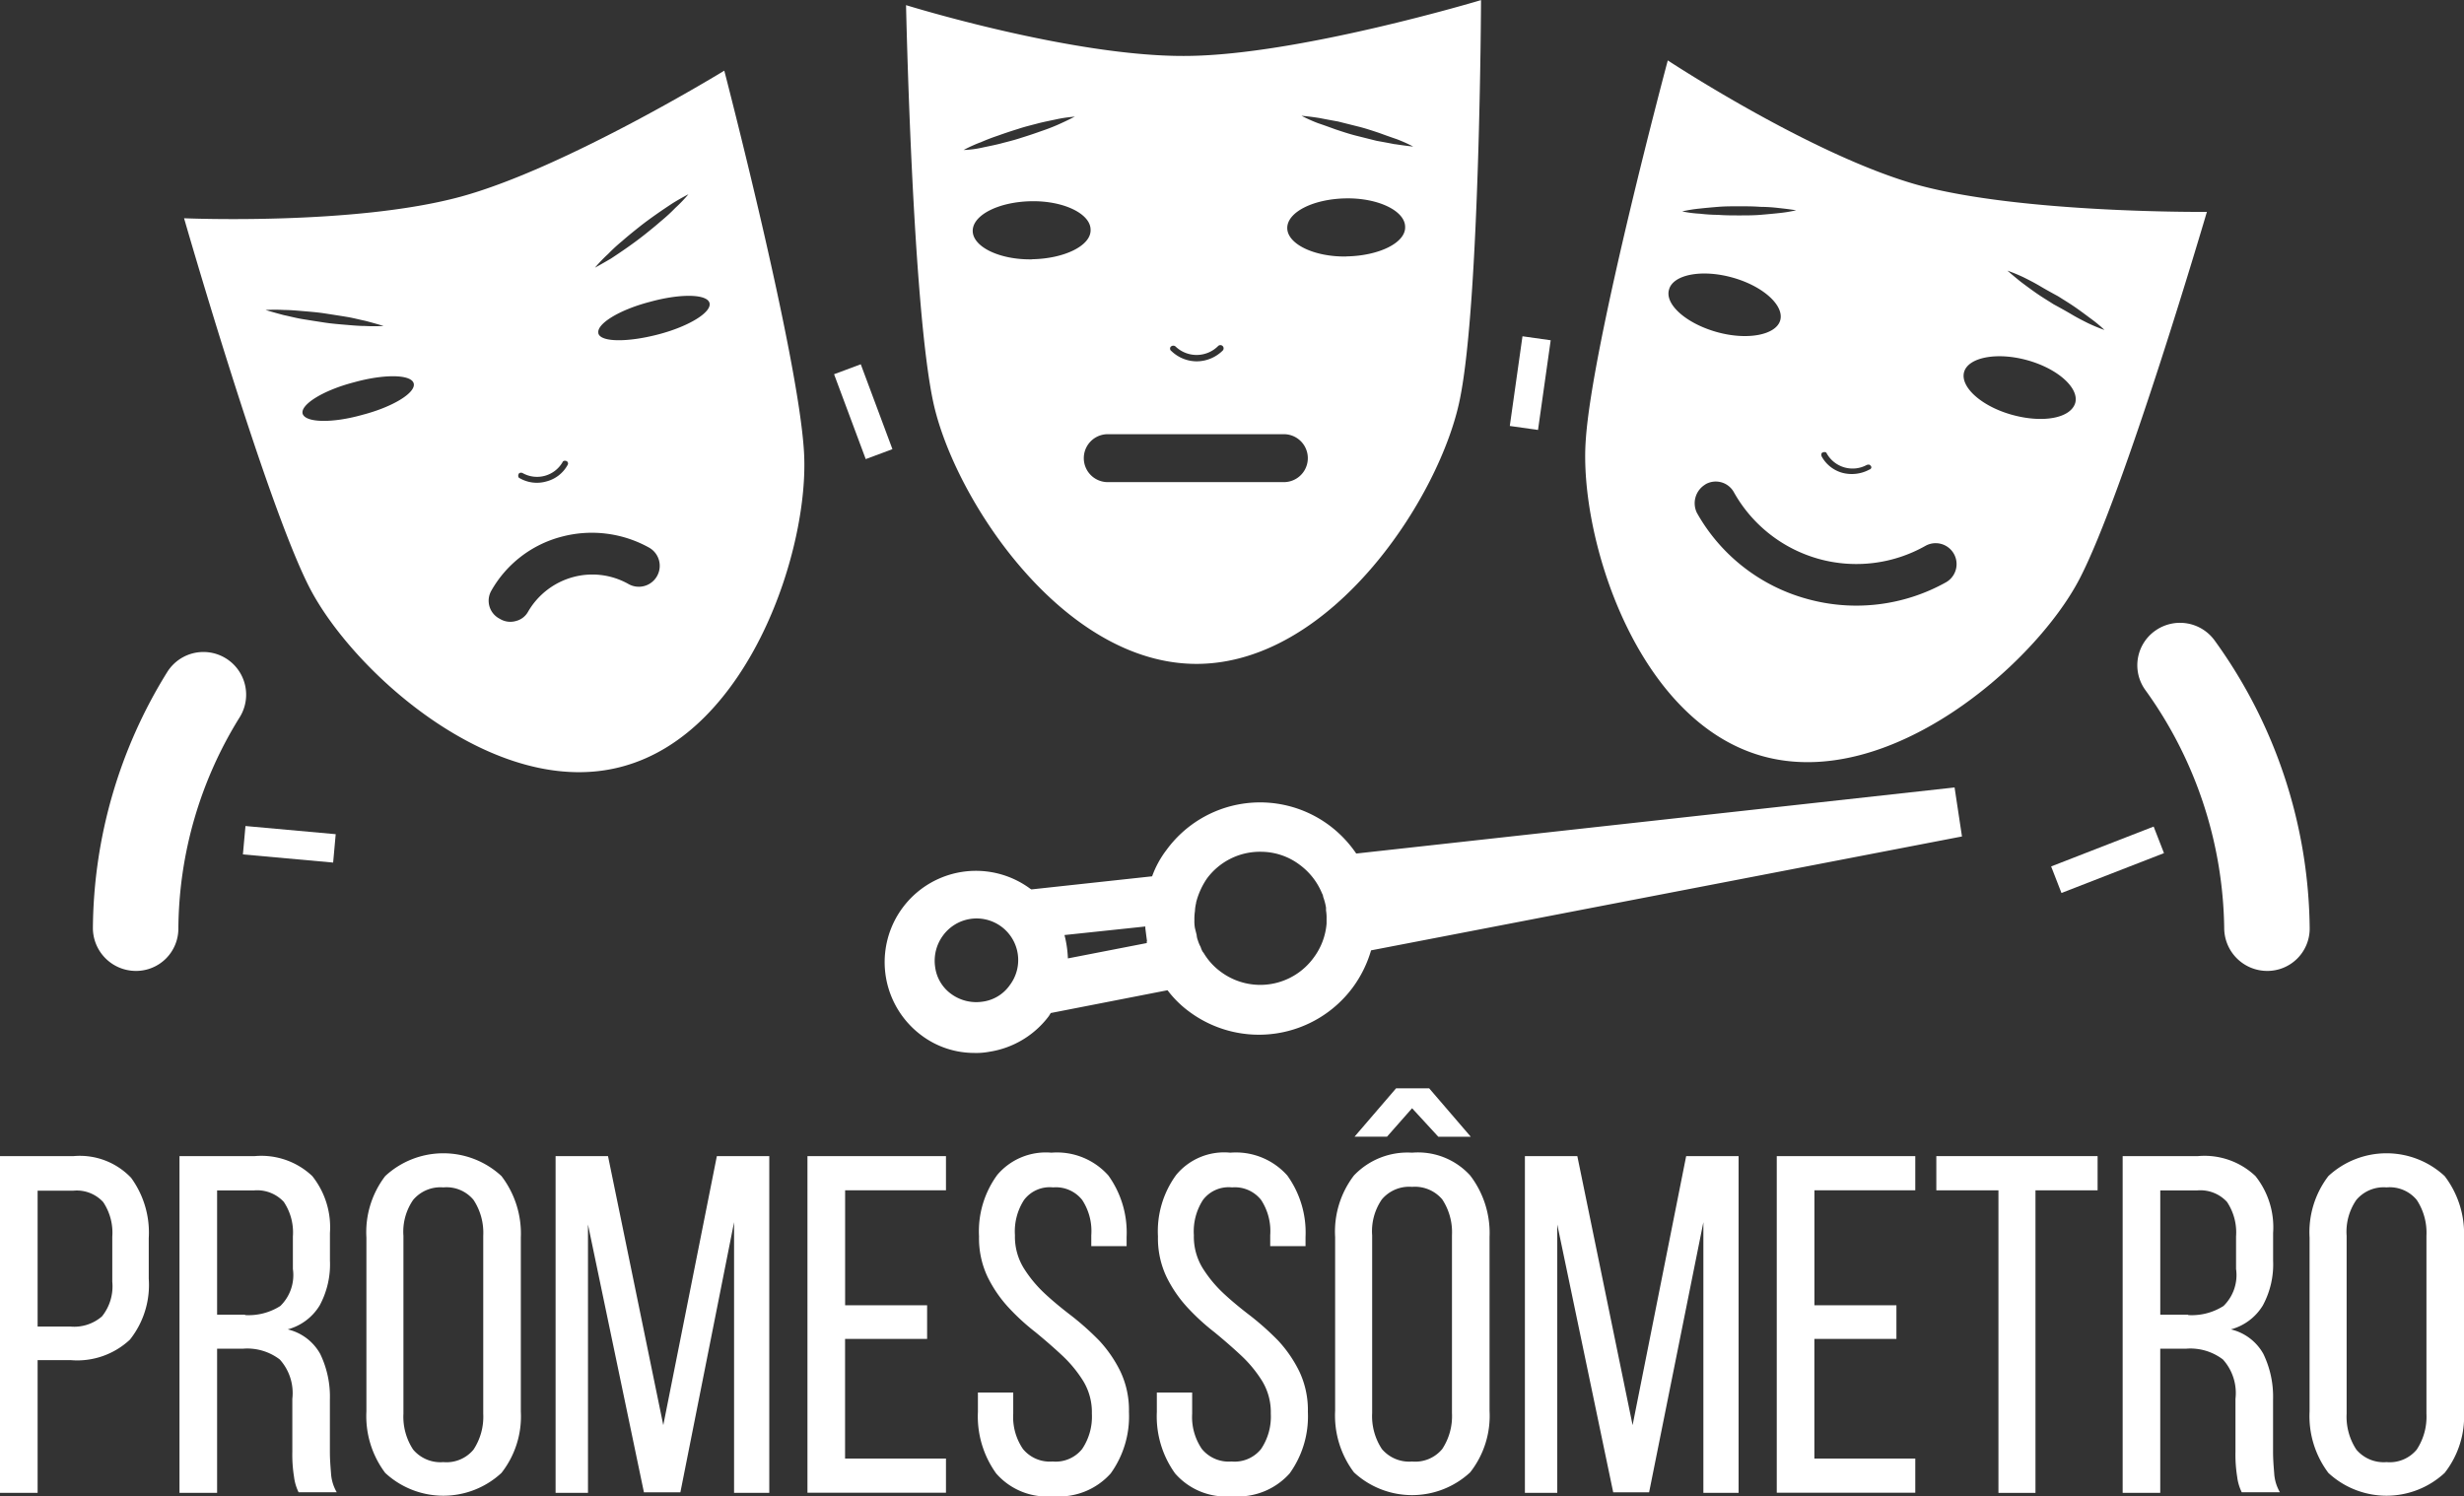 <svg xmlns="http://www.w3.org/2000/svg" viewBox="0 0 92.499 56.175"><rect x="0" y="0" width="92.499" height="56.175" fill="#333333" stroke="none"/><defs><style>.a{fill:#fff;}</style></defs><g transform="translate(0 0)"><g transform="translate(0 40.859)"><path class="a" d="M2.76,202.9a2.655,2.655,0,0,1,2.161.813,3.492,3.492,0,0,1,.663,2.268V207.5a3.3,3.3,0,0,1-.706,2.289,2.893,2.893,0,0,1-2.225.77H1.412v4.984H0V202.9Zm-.107,6.4a1.59,1.59,0,0,0,1.177-.385,1.8,1.8,0,0,0,.385-1.3v-1.69a2.065,2.065,0,0,0-.342-1.3,1.344,1.344,0,0,0-1.112-.428H1.412V209.3Z" transform="translate(0 -200.354)"/><path class="a" d="M34.324,202.9a2.78,2.78,0,0,1,2.161.749,3.089,3.089,0,0,1,.663,2.139v1.027a3.241,3.241,0,0,1-.385,1.69,2.01,2.01,0,0,1-1.2.9,1.892,1.892,0,0,1,1.219.92,3.687,3.687,0,0,1,.364,1.711V214c0,.278.021.535.043.813a1.6,1.6,0,0,0,.214.706H35.971a1.8,1.8,0,0,1-.171-.578,5.209,5.209,0,0,1-.064-.941v-1.989a1.88,1.88,0,0,0-.471-1.476,2.013,2.013,0,0,0-1.369-.406h-.984v5.412H31.5V202.9Zm-.364,5.968a2.218,2.218,0,0,0,1.326-.342,1.621,1.621,0,0,0,.471-1.39v-1.219a2.065,2.065,0,0,0-.342-1.3,1.362,1.362,0,0,0-1.134-.428H32.912v4.663H33.96Z" transform="translate(-24.762 -200.354)"/><path class="a" d="M64.3,205.566a3.468,3.468,0,0,1,.706-2.31,3.21,3.21,0,0,1,4.364,0,3.554,3.554,0,0,1,.727,2.31v6.525a3.438,3.438,0,0,1-.727,2.31,3.21,3.21,0,0,1-4.364,0,3.546,3.546,0,0,1-.706-2.31Zm1.39,6.61a2.243,2.243,0,0,0,.364,1.348,1.341,1.341,0,0,0,1.134.471,1.315,1.315,0,0,0,1.134-.471,2.243,2.243,0,0,0,.364-1.348V205.5a2.243,2.243,0,0,0-.364-1.348,1.315,1.315,0,0,0-1.134-.471,1.341,1.341,0,0,0-1.134.471,2.1,2.1,0,0,0-.364,1.348Z" transform="translate(-50.545 -199.961)"/><path class="a" d="M102.185,215.521h-1.369l-2.1-10.054v10.076H97.5V202.9h1.968l2.075,10.1,2.011-10.1h1.968v12.643H104.2V205.381Z" transform="translate(-76.643 -200.354)"/><path class="a" d="M146.192,208.5v1.262h-3.08v4.492H146.9v1.284h-5.2V202.9h5.2v1.284h-3.786V208.5Z" transform="translate(-111.388 -200.354)"/><path class="a" d="M174.36,202.3a2.582,2.582,0,0,1,2.139.856,3.666,3.666,0,0,1,.685,2.31v.342h-1.326V205.4a2.133,2.133,0,0,0-.342-1.326,1.257,1.257,0,0,0-1.091-.471,1.208,1.208,0,0,0-1.091.471,2.175,2.175,0,0,0-.342,1.326,2.253,2.253,0,0,0,.321,1.219,4.734,4.734,0,0,0,.792.963c.321.3.663.578,1.027.856a10.5,10.5,0,0,1,1.027.92,4.81,4.81,0,0,1,.792,1.155,3.38,3.38,0,0,1,.321,1.519,3.666,3.666,0,0,1-.685,2.31,2.6,2.6,0,0,1-2.161.856,2.527,2.527,0,0,1-2.139-.856,3.666,3.666,0,0,1-.685-2.31v-.727h1.326v.792a2.129,2.129,0,0,0,.364,1.326,1.3,1.3,0,0,0,1.112.471,1.273,1.273,0,0,0,1.112-.471,2.173,2.173,0,0,0,.364-1.326,2.253,2.253,0,0,0-.321-1.219,4.733,4.733,0,0,0-.792-.963c-.321-.3-.642-.578-1.005-.877a8.279,8.279,0,0,1-1.005-.92,4.81,4.81,0,0,1-.792-1.155,3.38,3.38,0,0,1-.321-1.519,3.583,3.583,0,0,1,.685-2.31A2.388,2.388,0,0,1,174.36,202.3Z" transform="translate(-134.891 -199.883)"/><path class="a" d="M205.76,202.3a2.582,2.582,0,0,1,2.139.856,3.666,3.666,0,0,1,.685,2.31v.342h-1.326V205.4a2.133,2.133,0,0,0-.342-1.326,1.257,1.257,0,0,0-1.091-.471,1.208,1.208,0,0,0-1.091.471,2.175,2.175,0,0,0-.342,1.326,2.254,2.254,0,0,0,.321,1.219,4.734,4.734,0,0,0,.792.963c.321.3.663.578,1.027.856a10.5,10.5,0,0,1,1.027.92,4.811,4.811,0,0,1,.792,1.155,3.381,3.381,0,0,1,.321,1.519,3.665,3.665,0,0,1-.685,2.31,2.6,2.6,0,0,1-2.161.856,2.528,2.528,0,0,1-2.139-.856,3.666,3.666,0,0,1-.685-2.31v-.727h1.326v.792a2.129,2.129,0,0,0,.364,1.326,1.3,1.3,0,0,0,1.112.471,1.273,1.273,0,0,0,1.112-.471,2.173,2.173,0,0,0,.364-1.326,2.254,2.254,0,0,0-.321-1.219,4.734,4.734,0,0,0-.792-.963c-.321-.3-.642-.578-1.005-.877a8.278,8.278,0,0,1-1.005-.92,4.811,4.811,0,0,1-.792-1.155,3.381,3.381,0,0,1-.321-1.519,3.583,3.583,0,0,1,.685-2.31A2.335,2.335,0,0,1,205.76,202.3Z" transform="translate(-159.574 -199.883)"/><path class="a" d="M237.188,193.417a2.645,2.645,0,0,1,2.182.856,3.554,3.554,0,0,1,.727,2.31v6.525a3.438,3.438,0,0,1-.727,2.31,3.21,3.21,0,0,1-4.364,0,3.546,3.546,0,0,1-.706-2.31v-6.525a3.468,3.468,0,0,1,.706-2.31A2.771,2.771,0,0,1,237.188,193.417Zm-.941-.6h-1.219L236.589,191h1.241l1.562,1.818h-1.219l-.984-1.07Zm.941,1.883a1.341,1.341,0,0,0-1.134.471,2.1,2.1,0,0,0-.364,1.348v6.674a2.243,2.243,0,0,0,.364,1.348,1.341,1.341,0,0,0,1.134.471,1.315,1.315,0,0,0,1.134-.471,2.243,2.243,0,0,0,.364-1.348v-6.674a2.243,2.243,0,0,0-.364-1.348A1.346,1.346,0,0,0,237.188,194.7Z" transform="translate(-184.179 -191)"/><path class="a" d="M272.263,215.521h-1.348l-2.1-10.054v10.076H267.6V202.9h1.968l2.075,10.1,2.011-10.1h1.968v12.643H274.3V205.381Z" transform="translate(-210.355 -200.354)"/><path class="a" d="M316.292,208.5v1.262h-3.08v4.492H317v1.284h-5.2V202.9H317v1.284h-3.786V208.5Z" transform="translate(-245.1 -200.354)"/><path class="a" d="M342.132,215.543V204.184H339.8V202.9h6.054v1.284h-2.332v11.359Z" transform="translate(-267.11 -200.354)"/><path class="a" d="M375.324,202.9a2.78,2.78,0,0,1,2.161.749,3.089,3.089,0,0,1,.663,2.139v1.027a3.241,3.241,0,0,1-.385,1.69,2.01,2.01,0,0,1-1.2.9,1.892,1.892,0,0,1,1.219.92,3.687,3.687,0,0,1,.364,1.711V214c0,.278.021.535.043.813a1.6,1.6,0,0,0,.214.706h-1.433a1.8,1.8,0,0,1-.171-.578,5.209,5.209,0,0,1-.064-.941v-1.989a1.88,1.88,0,0,0-.471-1.476,2.013,2.013,0,0,0-1.369-.406h-.984v5.412H372.5V202.9Zm-.364,5.968a2.218,2.218,0,0,0,1.326-.342,1.621,1.621,0,0,0,.471-1.39v-1.219a2.064,2.064,0,0,0-.342-1.3,1.362,1.362,0,0,0-1.134-.428h-1.369v4.663h1.048Z" transform="translate(-292.815 -200.354)"/><path class="a" d="M405.3,205.566a3.468,3.468,0,0,1,.706-2.31,3.21,3.21,0,0,1,4.364,0,3.554,3.554,0,0,1,.727,2.31v6.525a3.439,3.439,0,0,1-.727,2.31,3.21,3.21,0,0,1-4.364,0,3.546,3.546,0,0,1-.706-2.31Zm1.391,6.61a2.243,2.243,0,0,0,.364,1.348,1.341,1.341,0,0,0,1.134.471,1.315,1.315,0,0,0,1.134-.471,2.243,2.243,0,0,0,.364-1.348V205.5a2.243,2.243,0,0,0-.364-1.348,1.315,1.315,0,0,0-1.134-.471,1.341,1.341,0,0,0-1.134.471,2.1,2.1,0,0,0-.364,1.348Z" transform="translate(-318.598 -199.961)"/></g><g transform="translate(3.487)"><g transform="translate(0 23.38)"><g transform="translate(76.744)"><path class="a" d="M379.916,122.365a1.616,1.616,0,0,1-1.6-1.6,15.606,15.606,0,0,0-2.973-8.963,1.587,1.587,0,0,1,.406-2.225,1.606,1.606,0,0,1,2.225.406,18.715,18.715,0,0,1,3.551,10.782A1.589,1.589,0,0,1,379.916,122.365Z" transform="translate(-375.05 -109.293)"/></g><g transform="translate(0 1.091)"><path class="a" d="M17.9,126.373a1.616,1.616,0,0,1-1.6-1.6,18.466,18.466,0,0,1,2.781-9.605,1.6,1.6,0,1,1,2.738,1.669,15.2,15.2,0,0,0-2.31,7.936A1.589,1.589,0,0,1,17.9,126.373Z" transform="translate(-16.3 -114.392)"/></g></g><g transform="translate(56.026 2.268)"><path class="a" d="M281.3,10.6s-2.845,10.632-3.08,14.268c-.257,3.594,1.883,10.525,6.632,11.851s10.225-3.444,11.894-6.632c1.69-3.23,4.792-13.8,4.792-13.8s-7,.064-10.91-1.027C286.653,14.13,281.3,10.6,281.3,10.6Zm7.573,15.359a1.392,1.392,0,0,1-1.005.128,1.266,1.266,0,0,1-.792-.62c-.021-.064-.021-.128.043-.15s.128-.021.15.043a1.114,1.114,0,0,0,1.5.428c.064-.021.128-.021.15.043C288.963,25.853,288.942,25.938,288.878,25.959Zm8.814-5.241a6.3,6.3,0,0,1-.62-.257c-.171-.086-.385-.193-.6-.321s-.449-.257-.685-.385c-.235-.15-.449-.278-.663-.428s-.385-.278-.556-.406c-.321-.257-.513-.428-.513-.428a6.293,6.293,0,0,1,.62.257c.171.086.385.193.6.321s.449.257.685.385c.235.15.449.278.663.428s.385.278.556.406A4.847,4.847,0,0,1,297.691,20.718Zm-3.465,3.187c-1.155-.321-1.947-1.048-1.8-1.6s1.219-.77,2.375-.449,1.947,1.048,1.8,1.6C296.429,24.034,295.381,24.227,294.226,23.906Zm-11.509,2.61a.777.777,0,0,1,1.07.3,5.269,5.269,0,0,0,7.188,2.011.785.785,0,1,1,.77,1.369,6.9,6.9,0,0,1-5.22.62,6.8,6.8,0,0,1-4.129-3.23A.823.823,0,0,1,282.717,26.516ZM281.348,19.2c.15-.556,1.219-.77,2.375-.449s1.947,1.048,1.8,1.6-1.219.77-2.375.449S281.176,19.756,281.348,19.2Zm.492-2.931a5.308,5.308,0,0,1,.663-.107c.193-.021.428-.043.685-.064s.513-.021.792-.021c.257,0,.535,0,.792.021a6.16,6.16,0,0,1,.685.043c.406.043.663.086.663.086a5.307,5.307,0,0,1-.663.107c-.193.021-.428.043-.685.064s-.513.021-.792.021c-.257,0-.535,0-.792-.021a6.161,6.161,0,0,1-.685-.043A4.33,4.33,0,0,1,281.84,16.269Z" transform="translate(-278.204 -10.6)"/></g><g transform="translate(3.423 2.653)"><path class="a" d="M32.3,17.941s3.038,10.568,4.685,13.819c1.626,3.209,7.038,8.065,11.787,6.76,4.77-1.3,7.017-8.215,6.8-11.808C55.361,23.075,52.58,12.4,52.58,12.4s-5.968,3.658-9.883,4.728C38.7,18.219,32.3,17.941,32.3,17.941ZM46.7,27.2a1.266,1.266,0,0,1-.792.62A1.292,1.292,0,0,1,44.9,27.7c-.064-.021-.064-.107-.043-.15.021-.064.107-.064.15-.043a1.107,1.107,0,0,0,1.5-.406c.021-.064.107-.064.15-.043A.1.1,0,0,1,46.7,27.2Zm4.535-10.161a5.427,5.427,0,0,1-.492.513,6.332,6.332,0,0,1-.535.492c-.193.171-.406.342-.62.513s-.449.342-.663.492-.406.278-.6.406c-.364.214-.6.342-.6.342a5.427,5.427,0,0,1,.492-.513,6.332,6.332,0,0,1,.535-.492c.193-.171.406-.342.62-.513s.449-.342.663-.492.406-.278.6-.406C50.975,17.17,51.232,17.042,51.232,17.042Zm-3.38,5.22c-.086-.342.77-.877,1.925-1.177,1.155-.321,2.161-.3,2.246.043s-.77.877-1.925,1.177C48.964,22.6,47.938,22.6,47.852,22.262ZM43.83,31.931A4.268,4.268,0,0,1,46.462,29.9a4.421,4.421,0,0,1,3.294.406.785.785,0,1,1-.77,1.369,2.761,2.761,0,0,0-2.1-.257A2.8,2.8,0,0,0,45.221,32.7a.722.722,0,0,1-.471.364.752.752,0,0,1-.6-.086A.76.76,0,0,1,43.83,31.931ZM36.75,25.278c-.086-.342.77-.877,1.925-1.177,1.155-.321,2.161-.3,2.246.043s-.77.877-1.925,1.177C37.862,25.642,36.856,25.62,36.75,25.278Zm-1.39-3.893a6.167,6.167,0,0,1,.706,0c.214,0,.449.021.706.043s.535.043.813.086.556.086.813.128.492.107.706.15c.406.107.685.193.685.193a6.167,6.167,0,0,1-.706,0c-.214,0-.449-.021-.706-.043s-.535-.043-.813-.086-.556-.086-.813-.128-.492-.107-.706-.15C35.637,21.47,35.359,21.385,35.359,21.385Z" transform="translate(-32.3 -12.4)"/></g><g transform="translate(29.715 29.564)"><path class="a" d="M195.657,140.04l-.278-1.84-22.462,2.481a4.428,4.428,0,0,0-1.027-1.07,4.349,4.349,0,0,0-6.1.941,3.676,3.676,0,0,0-.535.984l-4.535.492c-.021-.021-.043-.021-.064-.043a3.427,3.427,0,0,0-4.064,5.519,3.3,3.3,0,0,0,1.968.663,2.628,2.628,0,0,0,.578-.043,3.445,3.445,0,0,0,2.246-1.348c.021-.043.043-.064.064-.107l4.385-.856a3.957,3.957,0,0,0,.856.834,4.384,4.384,0,0,0,6.1-.941,4.436,4.436,0,0,0,.685-1.39Zm-35.746,5.583a1.484,1.484,0,0,1-1.027.62,1.594,1.594,0,0,1-1.155-.278,1.484,1.484,0,0,1-.62-1.027,1.594,1.594,0,0,1,.278-1.155,1.562,1.562,0,1,1,2.524,1.84Zm5.155-1.583-2.973.578a4.136,4.136,0,0,0-.128-.877L165,143.42v.064c.021.171.043.342.064.492A.04.04,0,0,0,165.066,144.04Zm2.781,1.091a2.388,2.388,0,0,1-.663-.727l-.021-.021a.759.759,0,0,1-.086-.193,1.308,1.308,0,0,1-.107-.257.625.625,0,0,1-.043-.193l-.064-.257a1.412,1.412,0,0,1-.021-.3,1.957,1.957,0,0,1,.021-.342,1.445,1.445,0,0,1,.043-.3v-.021a2.838,2.838,0,0,1,.406-.9,2.474,2.474,0,0,1,2.054-1.005,2.42,2.42,0,0,1,1.433.492,2.523,2.523,0,0,1,.834,1.07.3.3,0,0,1,.043.128,2.256,2.256,0,0,1,.107.406v.107a1.619,1.619,0,0,1,.021.321v.171a2.463,2.463,0,0,1-.471,1.262h0A2.479,2.479,0,0,1,167.847,145.131Z" transform="translate(-155.206 -138.2)"/></g><g transform="translate(30.526)"><path class="a" d="M169.525,2.1C165.268,2.139,159,.193,159,.193s.235,11.295,1.027,14.932c.791,3.615,4.877,9.84,9.926,9.8,5.07-.043,9.113-6.311,9.84-9.947.749-3.658.792-14.974.792-14.974S173.7,2.075,169.525,2.1Zm-.578,10.91a.13.13,0,0,1,.171,0,1.143,1.143,0,0,0,1.6-.021.121.121,0,0,1,.171.171,1.4,1.4,0,0,1-.963.406,1.377,1.377,0,0,1-.963-.385A.111.111,0,0,1,168.947,13.006Zm-7.166-7.658c.193-.086.406-.171.663-.257q.353-.128.77-.257c.257-.086.535-.15.77-.214.257-.064.492-.107.685-.15.406-.086.685-.086.685-.107,0,0-.235.128-.62.3-.193.086-.406.171-.663.257q-.353.128-.77.257c-.257.086-.535.15-.77.214-.257.064-.492.107-.685.15a3.678,3.678,0,0,1-.685.086A5.86,5.86,0,0,1,161.781,5.348Zm1.947,4.385c-1.219.021-2.225-.471-2.225-1.07s.984-1.091,2.2-1.112,2.225.471,2.225,1.07C165.952,9.22,164.947,9.712,163.728,9.733Zm9.455,8.364h-6.61a.9.9,0,1,1,0-1.8h6.61a.9.9,0,0,1,0,1.8Zm2.353-8.471c-1.219.021-2.225-.471-2.225-1.07s.984-1.091,2.2-1.112,2.225.471,2.225,1.07C177.761,9.113,176.755,9.605,175.536,9.626Zm1.818-4.214c-.214-.043-.449-.086-.685-.128l-.77-.193c-.257-.064-.513-.15-.77-.235-.235-.086-.471-.171-.663-.235a5.859,5.859,0,0,1-.62-.278s.278.021.685.086c.214.043.449.086.685.128l.77.193c.257.064.513.15.77.235.235.086.471.171.663.235a5.859,5.859,0,0,1,.62.278S177.761,5.476,177.354,5.412Z" transform="translate(-159)"/></g><g transform="translate(5.632 31.013)"><rect class="a" width="1.07" height="3.401" transform="matrix(0.09, -0.996, 0.996, 0.09, 0, 1.065)"/></g><g transform="translate(27.824 13.676)"><rect class="a" width="1.07" height="3.401" transform="translate(0 0.374) rotate(-20.457)"/></g><g transform="translate(53.191 12.624)"><rect class="a" width="3.401" height="1.07" transform="matrix(0.14, -0.99, 0.99, 0.14, 0, 3.368)"/></g><g transform="translate(73.513 31.032)"><rect class="a" width="4.129" height="1.07" transform="translate(0 1.497) rotate(-21.253)"/></g></g></g></svg>